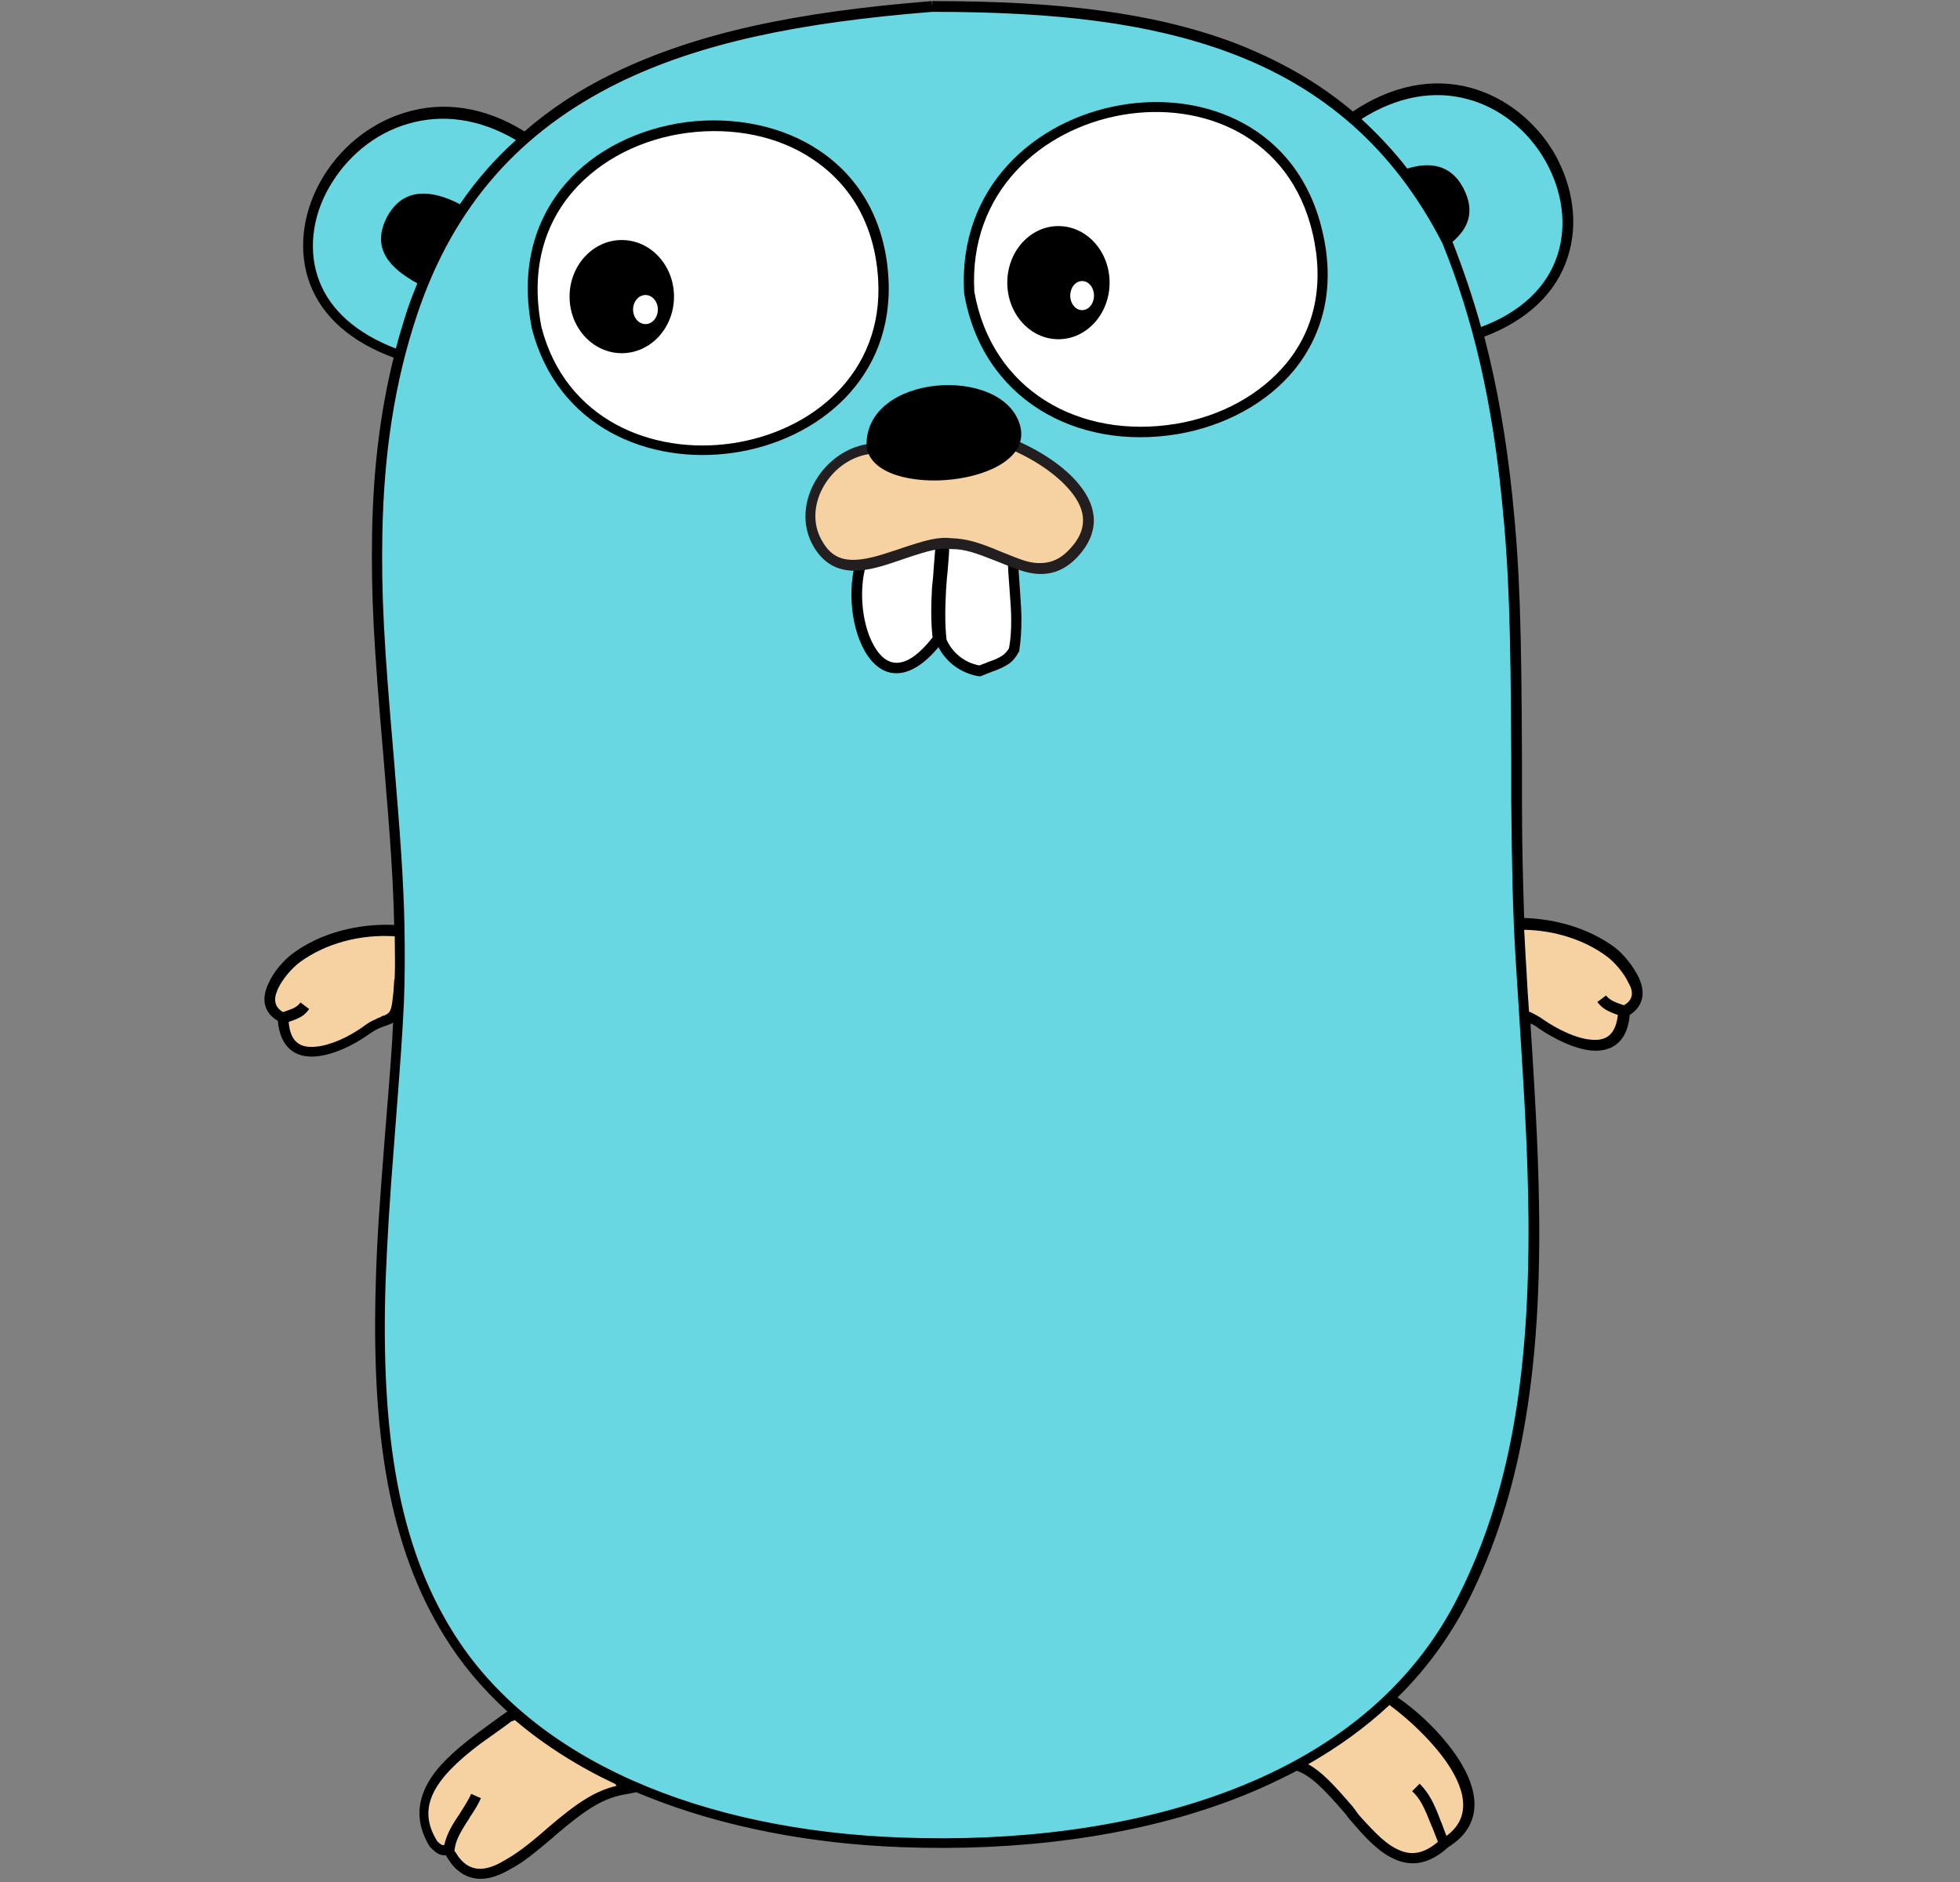 <svg width="25" height="24" viewBox="0 0 25 24" fill="none" xmlns="http://www.w3.org/2000/svg">
  <rect x="0" y="0" width="25" height="24" fill="#808080" stroke="none"/>
  <path d="M3.599 12.977C3.633 13.684 4.341 13.355 4.657 13.135C4.959 12.922 5.048 13.1 5.076 12.688C5.096 12.413 5.124 12.146 5.11 11.871C4.65 11.829 4.155 11.939 3.777 12.214C3.578 12.352 3.221 12.805 3.599 12.977Z" fill="#F6D2A2"/>
  <path d="M17.703 21.674C18.246 22.01 19.242 23.027 18.424 23.522C17.641 24.236 17.202 22.732 16.515 22.526C16.81 22.12 17.181 21.749 17.703 21.674Z" fill="#F6D2A2"/>
  <path d="M7.989 22.821C7.35 22.917 6.992 23.494 6.457 23.79C5.955 24.085 5.763 23.694 5.721 23.611C5.646 23.577 5.653 23.646 5.529 23.522C5.062 22.787 6.01 22.251 6.505 21.887C7.192 21.75 7.624 22.347 7.989 22.821Z" fill="#F6D2A2"/>
  <path d="M20.718 12.888C20.684 13.595 19.976 13.265 19.66 13.046C19.358 12.833 19.269 13.011 19.241 12.599C19.221 12.324 19.193 12.056 19.207 11.782C19.667 11.74 20.162 11.85 20.54 12.125C20.732 12.262 21.096 12.716 20.718 12.888Z" fill="#F6D2A2"/>
  <path d="M18.843 4.259C21.295 3.394 19.378 0.034 17.242 1.518C15.841 0.316 13.91 0.096 11.883 0.096C9.898 0.254 8.009 0.618 6.69 1.772C4.56 0.398 2.596 3.696 5.096 4.527C4.396 7.248 5.192 10.023 5.082 12.791C4.979 15.278 4.327 18.61 5.708 20.843C6.882 22.753 9.41 23.433 11.492 23.508C14.15 23.604 17.372 22.952 18.664 20.376C19.901 17.923 19.557 14.866 19.399 12.221C19.241 9.549 19.536 6.835 18.843 4.259Z" fill="#69D7E2"/>
  <path d="M20.904 12.469C20.835 12.324 20.705 12.159 20.581 12.07C20.265 11.843 19.86 11.72 19.441 11.706C19.427 11.28 19.413 10.813 19.413 10.222V9.686C19.406 7.996 19.386 7.254 19.29 6.327C19.214 5.599 19.097 4.926 18.932 4.294C19.489 4.081 19.853 3.73 19.997 3.277C20.134 2.858 20.066 2.384 19.832 1.965C19.592 1.552 19.207 1.243 18.761 1.12C18.28 0.989 17.758 1.085 17.256 1.422C16.81 1.044 16.294 0.756 15.717 0.536C14.694 0.158 13.505 0.014 11.891 0.014V0.082L11.884 0.014C10.16 0.151 8.882 0.419 7.824 0.934C7.398 1.14 7.02 1.388 6.69 1.676C6.182 1.36 5.653 1.285 5.165 1.436C4.712 1.573 4.32 1.896 4.087 2.315C3.853 2.734 3.798 3.215 3.956 3.627C4.114 4.039 4.478 4.362 5.021 4.561C4.849 5.255 4.76 5.99 4.746 6.801C4.733 7.591 4.767 8.223 4.891 9.652C4.98 10.717 5.014 11.204 5.028 11.795C4.561 11.775 4.094 11.898 3.743 12.152C3.62 12.242 3.482 12.4 3.42 12.551C3.331 12.743 3.366 12.915 3.544 13.018C3.572 13.348 3.757 13.499 4.039 13.471C4.245 13.451 4.492 13.341 4.705 13.19C4.753 13.155 4.801 13.128 4.849 13.107C4.87 13.101 4.884 13.094 4.904 13.087C4.904 13.087 4.946 13.073 4.959 13.066C4.98 13.059 5.001 13.052 5.014 13.039C5.001 13.361 4.973 13.698 4.911 14.468C4.843 15.333 4.808 15.807 4.794 16.336C4.733 18.301 4.966 19.73 5.667 20.863C5.887 21.221 6.155 21.537 6.471 21.825C6.409 21.866 6.148 22.059 6.065 22.12C5.777 22.34 5.578 22.526 5.461 22.732C5.31 23 5.31 23.268 5.481 23.549L5.488 23.556L5.495 23.563C5.571 23.639 5.612 23.659 5.667 23.659H5.674H5.688C5.694 23.673 5.701 23.68 5.708 23.694C5.729 23.728 5.749 23.755 5.77 23.783C5.942 23.982 6.182 24.03 6.505 23.838C6.677 23.748 6.8 23.645 7.061 23.426C7.068 23.419 7.068 23.419 7.075 23.412C7.494 23.055 7.7 22.924 8.009 22.876L8.119 22.855C8.161 22.876 8.202 22.89 8.25 22.91C9.225 23.302 10.359 23.515 11.506 23.556C12.99 23.611 14.419 23.426 15.628 22.986C15.951 22.869 16.253 22.732 16.542 22.581C16.72 22.649 16.871 22.794 17.16 23.13C17.174 23.144 17.174 23.144 17.18 23.158C17.194 23.172 17.194 23.178 17.201 23.185C17.215 23.206 17.235 23.22 17.249 23.24C17.476 23.508 17.627 23.639 17.799 23.714C18.026 23.81 18.245 23.762 18.472 23.556C18.87 23.309 18.898 22.924 18.637 22.485C18.451 22.175 18.129 21.852 17.826 21.646C18.183 21.296 18.493 20.877 18.733 20.403C19.393 19.084 19.647 17.545 19.633 15.567C19.626 14.866 19.599 14.255 19.523 13.087V13.052C19.558 13.066 19.592 13.087 19.626 13.114C19.839 13.258 20.086 13.375 20.293 13.396C20.574 13.423 20.76 13.272 20.787 12.943C20.959 12.833 20.993 12.661 20.904 12.469ZM18.719 1.264C19.131 1.374 19.489 1.662 19.709 2.047C19.928 2.432 19.99 2.865 19.867 3.249C19.736 3.655 19.406 3.978 18.891 4.17C18.788 3.799 18.664 3.435 18.527 3.084C18.726 2.913 18.822 2.7 18.664 2.397C18.506 2.095 18.232 2.061 17.95 2.15C17.771 1.917 17.572 1.71 17.366 1.518C17.819 1.23 18.287 1.147 18.719 1.264ZM4.073 3.586C3.929 3.215 3.977 2.775 4.197 2.391C4.417 2.006 4.774 1.704 5.2 1.58C5.639 1.449 6.113 1.511 6.581 1.786C6.313 2.026 6.072 2.301 5.866 2.604C5.509 2.418 5.145 2.384 4.939 2.762C4.726 3.167 4.973 3.421 5.323 3.613C5.275 3.73 5.227 3.854 5.186 3.978C5.138 4.129 5.09 4.287 5.049 4.445C4.547 4.252 4.217 3.957 4.073 3.586ZM4.904 12.949C4.897 12.949 4.856 12.963 4.856 12.97C4.836 12.977 4.815 12.984 4.794 12.997C4.739 13.018 4.685 13.052 4.63 13.094C4.437 13.231 4.204 13.334 4.025 13.348C3.819 13.368 3.702 13.279 3.682 13.032C3.826 12.984 3.888 12.949 3.943 12.867L3.833 12.784C3.791 12.839 3.75 12.86 3.627 12.901C3.62 12.901 3.62 12.901 3.613 12.908C3.503 12.846 3.482 12.75 3.544 12.613C3.599 12.489 3.723 12.345 3.826 12.269C4.156 12.029 4.595 11.912 5.035 11.94C5.035 12.111 5.042 12.283 5.035 12.448C5.035 12.469 5.035 12.482 5.028 12.503C5.021 12.599 5.021 12.64 5.014 12.688C4.994 12.887 4.98 12.915 4.904 12.949ZM6.979 23.316C6.972 23.323 6.972 23.323 6.965 23.329C6.711 23.549 6.587 23.639 6.429 23.728C6.168 23.886 5.99 23.852 5.866 23.701C5.846 23.68 5.832 23.652 5.818 23.632C5.811 23.625 5.804 23.611 5.797 23.604C5.797 23.604 5.797 23.604 5.797 23.597C5.811 23.474 5.859 23.384 5.983 23.192C5.99 23.185 5.99 23.185 5.99 23.178C6.065 23.068 6.1 23.007 6.134 22.931L6.01 22.876C5.983 22.938 5.949 22.993 5.88 23.103C5.873 23.11 5.873 23.11 5.873 23.116C5.749 23.295 5.694 23.405 5.667 23.529H5.66C5.66 23.529 5.66 23.529 5.653 23.529H5.639C5.626 23.522 5.605 23.508 5.578 23.481C5.31 23.055 5.523 22.691 6.127 22.237C6.203 22.182 6.457 22.004 6.526 21.949C6.539 21.949 6.553 21.942 6.567 21.935C6.938 22.251 7.371 22.526 7.851 22.752C7.851 22.759 7.858 22.766 7.865 22.773C7.584 22.842 7.364 22.986 6.979 23.316ZM18.513 22.567C18.726 22.924 18.719 23.213 18.451 23.412C18.431 23.371 18.417 23.323 18.39 23.254C18.39 23.247 18.39 23.247 18.383 23.24C18.287 22.979 18.225 22.869 18.108 22.746L18.012 22.842C18.115 22.938 18.163 23.041 18.259 23.281C18.259 23.288 18.259 23.288 18.266 23.295C18.3 23.384 18.321 23.439 18.341 23.488C18.163 23.639 18.005 23.666 17.84 23.59C17.696 23.529 17.558 23.398 17.338 23.151C17.325 23.137 17.311 23.116 17.297 23.096C17.291 23.089 17.284 23.082 17.277 23.068C17.263 23.055 17.263 23.055 17.256 23.041C17.002 22.746 16.851 22.588 16.686 22.498C17.071 22.278 17.414 22.031 17.723 21.743C18.012 21.956 18.335 22.272 18.513 22.567ZM18.609 20.341C18.019 21.53 16.974 22.368 15.573 22.876C14.378 23.309 12.963 23.488 11.499 23.433C8.978 23.343 6.794 22.464 5.77 20.801C5.083 19.695 4.856 18.287 4.918 16.35C4.939 15.821 4.966 15.347 5.035 14.481C5.11 13.506 5.131 13.224 5.152 12.784C5.165 12.469 5.165 12.146 5.159 11.802C5.145 11.198 5.11 10.717 5.021 9.638C4.897 8.209 4.863 7.584 4.877 6.801C4.897 5.77 5.035 4.864 5.323 4.005C5.791 2.61 6.649 1.669 7.886 1.058C8.923 0.55 10.18 0.288 11.891 0.151C13.492 0.151 14.659 0.295 15.669 0.666C16.878 1.113 17.778 1.896 18.396 3.098C18.795 4.074 19.029 5.125 19.152 6.334C19.248 7.254 19.269 7.996 19.276 9.679V10.215C19.283 11.046 19.296 11.63 19.331 12.214C19.345 12.441 19.351 12.537 19.386 13.08C19.461 14.248 19.489 14.852 19.496 15.553C19.509 17.525 19.262 19.043 18.609 20.341ZM20.712 12.819C20.705 12.819 20.698 12.812 20.691 12.812C20.567 12.771 20.526 12.743 20.485 12.695L20.375 12.778C20.437 12.86 20.499 12.894 20.636 12.943C20.608 13.19 20.492 13.279 20.293 13.258C20.114 13.245 19.88 13.135 19.688 13.004C19.633 12.963 19.578 12.936 19.523 12.908C19.516 12.908 19.509 12.901 19.503 12.901C19.475 12.523 19.475 12.427 19.461 12.228C19.454 12.104 19.448 11.981 19.441 11.857C19.825 11.864 20.203 11.981 20.492 12.194C20.595 12.269 20.718 12.414 20.773 12.537C20.842 12.654 20.828 12.757 20.712 12.819Z" fill="black"/>
  <path d="M12.926 7.181C12.933 7.531 13.001 7.916 12.94 8.287C12.843 8.466 12.665 8.486 12.507 8.555C12.287 8.521 12.101 8.376 12.012 8.17C11.957 7.751 12.026 7.353 12.046 6.934C12.046 6.92 12.307 6.941 12.541 7.009C12.74 7.071 12.926 7.174 12.926 7.181Z" fill="white"/>
  <path d="M10.981 7.208C10.789 7.936 11.235 9.125 11.97 8.149C11.915 7.737 11.977 7.339 11.998 6.934C12.005 6.899 10.988 7.16 10.981 7.208Z" fill="white"/>
  <path d="M13.008 7.504C12.994 7.298 12.987 7.215 12.987 7.112V7.064L12.939 7.05L12.073 6.782V6.734L11.984 6.755H11.977V6.762L11.002 7.009L10.967 7.016L10.954 7.05C10.803 7.414 10.837 7.964 11.029 8.301C11.249 8.685 11.606 8.692 11.97 8.253C12.073 8.452 12.266 8.589 12.486 8.624H12.506L12.527 8.617C12.554 8.603 12.582 8.596 12.63 8.575C12.637 8.575 12.637 8.575 12.644 8.569C12.843 8.5 12.925 8.445 12.994 8.314L13.001 8.308V8.294C13.021 8.17 13.028 8.04 13.028 7.895C13.028 7.792 13.021 7.696 13.008 7.504ZM11.909 7.25C11.902 7.373 11.895 7.421 11.888 7.49C11.874 7.744 11.874 7.937 11.895 8.129C11.572 8.541 11.318 8.541 11.146 8.232C10.981 7.943 10.947 7.456 11.07 7.133L11.936 6.913C11.929 7.002 11.922 7.092 11.909 7.25ZM12.87 8.266C12.822 8.349 12.76 8.39 12.595 8.445C12.589 8.445 12.589 8.445 12.582 8.452C12.541 8.466 12.513 8.479 12.492 8.486C12.307 8.452 12.149 8.328 12.073 8.156C12.053 7.971 12.053 7.779 12.067 7.524C12.073 7.456 12.073 7.408 12.087 7.284C12.101 7.126 12.108 7.03 12.108 6.94L12.857 7.167C12.857 7.256 12.864 7.339 12.877 7.518C12.891 7.703 12.898 7.799 12.898 7.909C12.898 8.04 12.891 8.156 12.87 8.266Z" fill="black"/>
  <path d="M6.845 4.188C7.477 6.647 11.414 6.015 11.262 3.549C11.084 0.595 6.241 1.165 6.845 4.188Z" fill="white"/>
  <path d="M11.332 3.542C11.29 2.828 10.974 2.271 10.452 1.921C9.985 1.605 9.367 1.481 8.755 1.557C8.144 1.639 7.581 1.914 7.21 2.347C6.798 2.828 6.639 3.46 6.784 4.188C7.43 6.716 11.483 6.104 11.332 3.542ZM6.907 4.174C6.77 3.48 6.921 2.889 7.306 2.443C7.656 2.038 8.185 1.77 8.769 1.694C9.353 1.619 9.937 1.735 10.377 2.038C10.864 2.367 11.16 2.883 11.201 3.563C11.345 5.96 7.519 6.537 6.907 4.174Z" fill="black"/>
  <path d="M7.931 4.504C8.299 4.504 8.597 4.181 8.597 3.783C8.597 3.384 8.299 3.061 7.931 3.061C7.563 3.061 7.265 3.384 7.265 3.783C7.265 4.181 7.563 4.504 7.931 4.504Z" fill="black"/>
  <path d="M8.233 4.133C8.32 4.133 8.391 4.05 8.391 3.947C8.391 3.845 8.32 3.762 8.233 3.762C8.146 3.762 8.075 3.845 8.075 3.947C8.075 4.05 8.146 4.133 8.233 4.133Z" fill="white"/>
  <path d="M12.366 3.728C12.854 6.551 17.471 5.803 16.804 2.958C16.206 0.403 12.201 1.11 12.366 3.728Z" fill="white"/>
  <path d="M16.866 2.945C16.255 0.314 12.133 1.035 12.298 3.735V3.742C12.524 5.074 13.713 5.755 15.025 5.535C15.623 5.432 16.159 5.143 16.509 4.717C16.894 4.243 17.031 3.632 16.866 2.945ZM16.406 4.635C16.076 5.033 15.575 5.308 15.005 5.404C13.761 5.61 12.648 4.971 12.428 3.721C12.277 1.179 16.165 0.499 16.742 2.972C16.894 3.625 16.77 4.195 16.406 4.635Z" fill="black"/>
  <path d="M13.5 4.326C13.861 4.326 14.153 4.003 14.153 3.604C14.153 3.206 13.861 2.883 13.5 2.883C13.14 2.883 12.848 3.206 12.848 3.604C12.848 4.003 13.14 4.326 13.5 4.326Z" fill="black"/>
  <path d="M13.803 3.955C13.886 3.955 13.954 3.872 13.954 3.769C13.954 3.667 13.886 3.584 13.803 3.584C13.719 3.584 13.651 3.667 13.651 3.769C13.651 3.872 13.719 3.955 13.803 3.955Z" fill="white"/>
  <path d="M11.123 5.724C10.581 5.772 10.141 6.411 10.423 6.92C10.794 7.593 11.625 6.858 12.14 6.926C12.738 6.94 13.226 7.558 13.7 7.036C14.229 6.459 13.473 5.896 12.875 5.649L11.123 5.724Z" fill="#F6D2A2"/>
  <path d="M13.768 6.184C13.583 5.951 13.26 5.738 12.909 5.594L12.896 5.587H12.882L11.123 5.655C10.512 5.71 10.072 6.418 10.368 6.954C10.485 7.16 10.643 7.263 10.855 7.277C11.013 7.283 11.178 7.249 11.432 7.16C11.453 7.153 11.481 7.146 11.515 7.132C11.858 7.016 11.996 6.981 12.133 7.002H12.14C12.305 7.002 12.442 7.05 12.703 7.153C12.992 7.27 13.081 7.304 13.226 7.318C13.425 7.332 13.596 7.263 13.754 7.091C14.022 6.796 14.009 6.48 13.768 6.184ZM13.651 6.995C13.521 7.139 13.39 7.187 13.232 7.18C13.109 7.174 13.026 7.139 12.752 7.029C12.477 6.913 12.325 6.871 12.147 6.864C11.975 6.844 11.831 6.878 11.467 7.002C11.432 7.016 11.405 7.022 11.384 7.029C10.883 7.201 10.643 7.187 10.478 6.885C10.23 6.439 10.608 5.834 11.123 5.786L12.861 5.717C13.191 5.855 13.486 6.054 13.658 6.267C13.864 6.514 13.871 6.761 13.651 6.995Z" fill="#231F20"/>
  <path d="M13.012 5.429C12.799 4.646 11.013 4.762 11.054 5.697C11.144 6.391 13.218 6.205 13.012 5.429Z" fill="black"/>
</svg>
